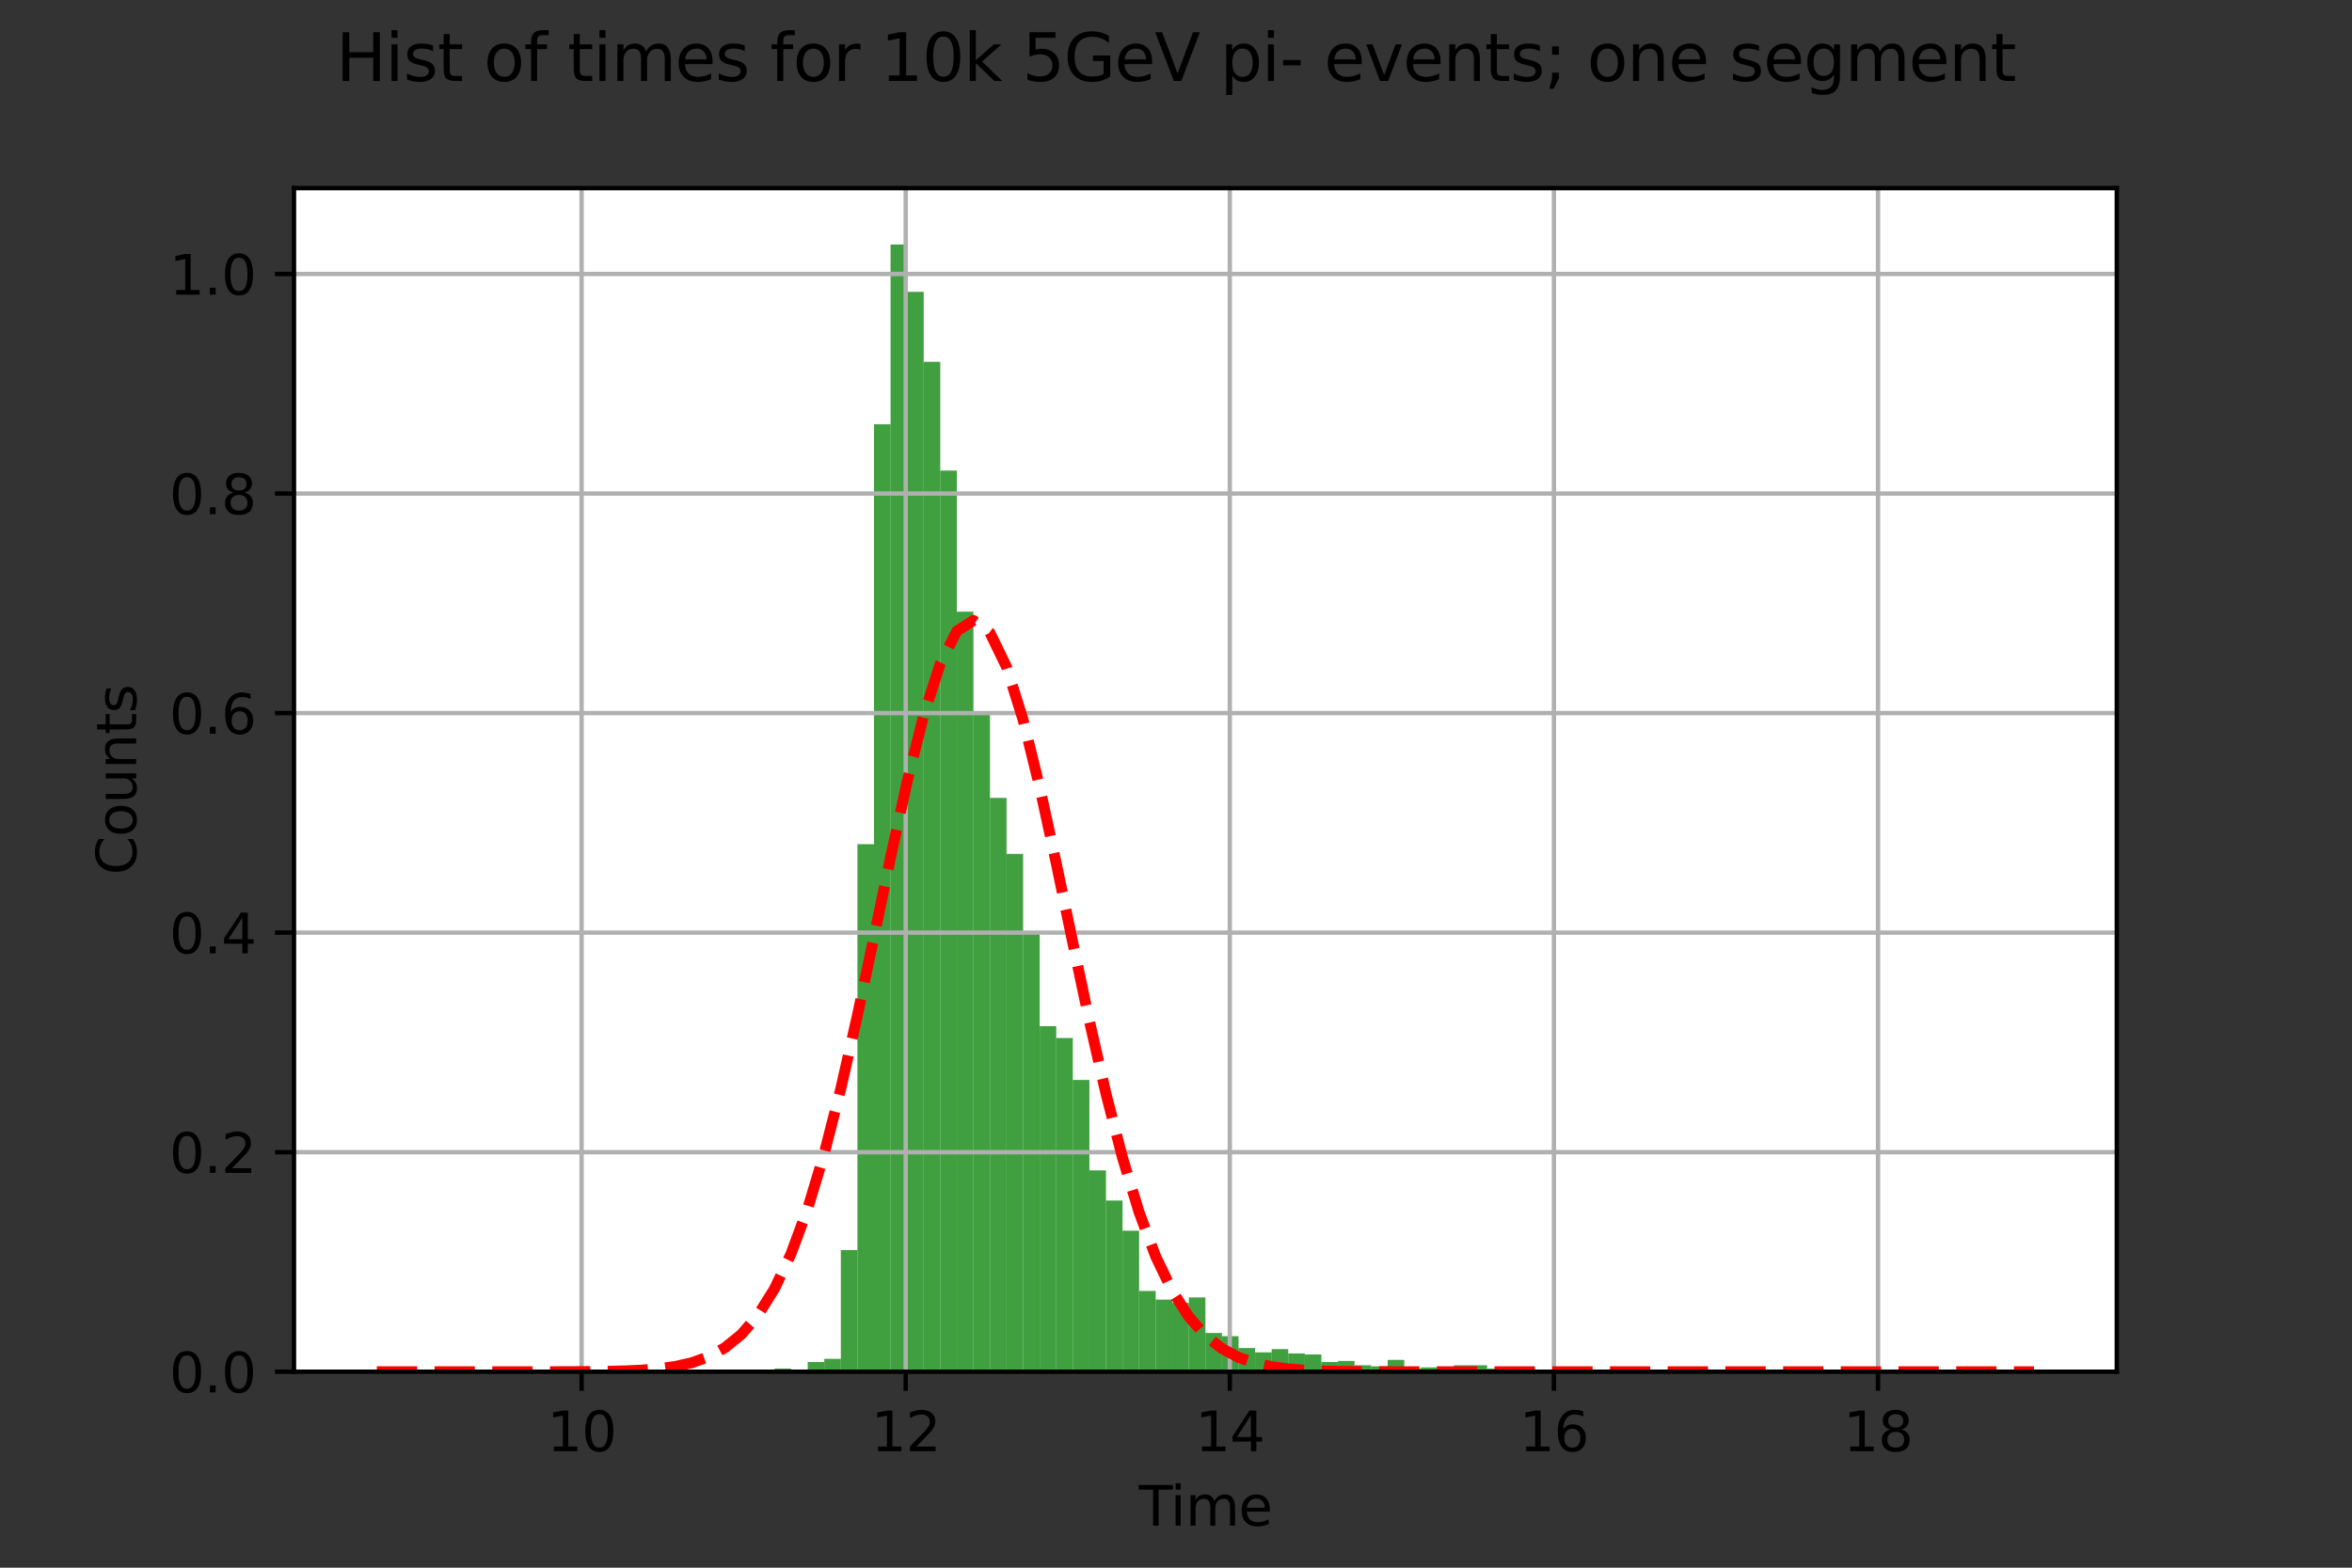 <?xml version="1.0" encoding="utf-8" standalone="no"?>
<!DOCTYPE svg PUBLIC "-//W3C//DTD SVG 1.1//EN"
  "http://www.w3.org/Graphics/SVG/1.1/DTD/svg11.dtd">
<svg xmlns:xlink="http://www.w3.org/1999/xlink" width="432pt" height="288pt" viewBox="0 0 432 288" xmlns="http://www.w3.org/2000/svg" version="1.1">
 <rect x="0" y="0" width="432" height="288" fill="#333333" stroke="none"/>
 <defs>
  <style type="text/css">*{stroke-linejoin: round; stroke-linecap: butt}</style>
 </defs>
 <g id="figure_1">
  <g id="patch_1">
   <path d="M 0 288 
L 432 288 
L 432 0 
L 0 0 
L 0 288 
z
" style="fill: none"/>
  </g>
  <g id="axes_1">
   <g id="patch_2">
    <path d="M 54 252 
L 388.8 252 
L 388.8 34.56 
L 54 34.56 
z
" style="fill: #ffffff"/>
   </g>
   <g id="patch_3">
    <path d="M 69.218 252 
L 72.262 252 
L 72.262 251.802 
L 69.218 251.802 
z
" clip-path="url(#p85b2a99a05)" style="fill: #008000; opacity: 0.75"/>
   </g>
   <g id="patch_4">
    <path d="M 72.262 252 
L 75.305 252 
L 75.305 252 
L 72.262 252 
z
" clip-path="url(#p85b2a99a05)" style="fill: #008000; opacity: 0.75"/>
   </g>
   <g id="patch_5">
    <path d="M 75.305 252 
L 78.349 252 
L 78.349 252 
L 75.305 252 
z
" clip-path="url(#p85b2a99a05)" style="fill: #008000; opacity: 0.75"/>
   </g>
   <g id="patch_6">
    <path d="M 78.349 252 
L 81.393 252 
L 81.393 252 
L 78.349 252 
z
" clip-path="url(#p85b2a99a05)" style="fill: #008000; opacity: 0.75"/>
   </g>
   <g id="patch_7">
    <path d="M 81.393 252 
L 84.436 252 
L 84.436 252 
L 81.393 252 
z
" clip-path="url(#p85b2a99a05)" style="fill: #008000; opacity: 0.75"/>
   </g>
   <g id="patch_8">
    <path d="M 84.436 252 
L 87.48 252 
L 87.48 252 
L 84.436 252 
z
" clip-path="url(#p85b2a99a05)" style="fill: #008000; opacity: 0.75"/>
   </g>
   <g id="patch_9">
    <path d="M 87.48 252 
L 90.524 252 
L 90.524 252 
L 87.48 252 
z
" clip-path="url(#p85b2a99a05)" style="fill: #008000; opacity: 0.75"/>
   </g>
   <g id="patch_10">
    <path d="M 90.524 252 
L 93.567 252 
L 93.567 252 
L 90.524 252 
z
" clip-path="url(#p85b2a99a05)" style="fill: #008000; opacity: 0.75"/>
   </g>
   <g id="patch_11">
    <path d="M 93.567 252 
L 96.611 252 
L 96.611 252 
L 93.567 252 
z
" clip-path="url(#p85b2a99a05)" style="fill: #008000; opacity: 0.75"/>
   </g>
   <g id="patch_12">
    <path d="M 96.611 252 
L 99.655 252 
L 99.655 252 
L 96.611 252 
z
" clip-path="url(#p85b2a99a05)" style="fill: #008000; opacity: 0.75"/>
   </g>
   <g id="patch_13">
    <path d="M 99.655 252 
L 102.698 252 
L 102.698 252 
L 99.655 252 
z
" clip-path="url(#p85b2a99a05)" style="fill: #008000; opacity: 0.75"/>
   </g>
   <g id="patch_14">
    <path d="M 102.698 252 
L 105.742 252 
L 105.742 252 
L 102.698 252 
z
" clip-path="url(#p85b2a99a05)" style="fill: #008000; opacity: 0.75"/>
   </g>
   <g id="patch_15">
    <path d="M 105.742 252 
L 108.785 252 
L 108.785 252 
L 105.742 252 
z
" clip-path="url(#p85b2a99a05)" style="fill: #008000; opacity: 0.75"/>
   </g>
   <g id="patch_16">
    <path d="M 108.785 252 
L 111.829 252 
L 111.829 252 
L 108.785 252 
z
" clip-path="url(#p85b2a99a05)" style="fill: #008000; opacity: 0.75"/>
   </g>
   <g id="patch_17">
    <path d="M 111.829 252 
L 114.873 252 
L 114.873 252 
L 111.829 252 
z
" clip-path="url(#p85b2a99a05)" style="fill: #008000; opacity: 0.75"/>
   </g>
   <g id="patch_18">
    <path d="M 114.873 252 
L 117.916 252 
L 117.916 252 
L 114.873 252 
z
" clip-path="url(#p85b2a99a05)" style="fill: #008000; opacity: 0.75"/>
   </g>
   <g id="patch_19">
    <path d="M 117.916 252 
L 120.96 252 
L 120.96 252 
L 117.916 252 
z
" clip-path="url(#p85b2a99a05)" style="fill: #008000; opacity: 0.75"/>
   </g>
   <g id="patch_20">
    <path d="M 120.96 252 
L 124.004 252 
L 124.004 252 
L 120.96 252 
z
" clip-path="url(#p85b2a99a05)" style="fill: #008000; opacity: 0.75"/>
   </g>
   <g id="patch_21">
    <path d="M 124.004 252 
L 127.047 252 
L 127.047 252 
L 124.004 252 
z
" clip-path="url(#p85b2a99a05)" style="fill: #008000; opacity: 0.75"/>
   </g>
   <g id="patch_22">
    <path d="M 127.047 252 
L 130.091 252 
L 130.091 251.802 
L 127.047 251.802 
z
" clip-path="url(#p85b2a99a05)" style="fill: #008000; opacity: 0.75"/>
   </g>
   <g id="patch_23">
    <path d="M 130.091 252 
L 133.135 252 
L 133.135 252 
L 130.091 252 
z
" clip-path="url(#p85b2a99a05)" style="fill: #008000; opacity: 0.75"/>
   </g>
   <g id="patch_24">
    <path d="M 133.135 252 
L 136.178 252 
L 136.178 252 
L 133.135 252 
z
" clip-path="url(#p85b2a99a05)" style="fill: #008000; opacity: 0.75"/>
   </g>
   <g id="patch_25">
    <path d="M 136.178 252 
L 139.222 252 
L 139.222 252 
L 136.178 252 
z
" clip-path="url(#p85b2a99a05)" style="fill: #008000; opacity: 0.75"/>
   </g>
   <g id="patch_26">
    <path d="M 139.222 252 
L 142.265 252 
L 142.265 252 
L 139.222 252 
z
" clip-path="url(#p85b2a99a05)" style="fill: #008000; opacity: 0.75"/>
   </g>
   <g id="patch_27">
    <path d="M 142.265 252 
L 145.309 252 
L 145.309 251.407 
L 142.265 251.407 
z
" clip-path="url(#p85b2a99a05)" style="fill: #008000; opacity: 0.75"/>
   </g>
   <g id="patch_28">
    <path d="M 145.309 252 
L 148.353 252 
L 148.353 251.802 
L 145.309 251.802 
z
" clip-path="url(#p85b2a99a05)" style="fill: #008000; opacity: 0.75"/>
   </g>
   <g id="patch_29">
    <path d="M 148.353 252 
L 151.396 252 
L 151.396 250.22 
L 148.353 250.22 
z
" clip-path="url(#p85b2a99a05)" style="fill: #008000; opacity: 0.75"/>
   </g>
   <g id="patch_30">
    <path d="M 151.396 252 
L 154.44 252 
L 154.44 249.627 
L 151.396 249.627 
z
" clip-path="url(#p85b2a99a05)" style="fill: #008000; opacity: 0.75"/>
   </g>
   <g id="patch_31">
    <path d="M 154.44 252 
L 157.484 252 
L 157.484 229.65 
L 154.44 229.65 
z
" clip-path="url(#p85b2a99a05)" style="fill: #008000; opacity: 0.75"/>
   </g>
   <g id="patch_32">
    <path d="M 157.484 252 
L 160.527 252 
L 160.527 155.082 
L 157.484 155.082 
z
" clip-path="url(#p85b2a99a05)" style="fill: #008000; opacity: 0.75"/>
   </g>
   <g id="patch_33">
    <path d="M 160.527 252 
L 163.571 252 
L 163.571 77.945 
L 160.527 77.945 
z
" clip-path="url(#p85b2a99a05)" style="fill: #008000; opacity: 0.75"/>
   </g>
   <g id="patch_34">
    <path d="M 163.571 252 
L 166.615 252 
L 166.615 44.914 
L 163.571 44.914 
z
" clip-path="url(#p85b2a99a05)" style="fill: #008000; opacity: 0.75"/>
   </g>
   <g id="patch_35">
    <path d="M 166.615 252 
L 169.658 252 
L 169.658 53.617 
L 166.615 53.617 
z
" clip-path="url(#p85b2a99a05)" style="fill: #008000; opacity: 0.75"/>
   </g>
   <g id="patch_36">
    <path d="M 169.658 252 
L 172.702 252 
L 172.702 66.473 
L 169.658 66.473 
z
" clip-path="url(#p85b2a99a05)" style="fill: #008000; opacity: 0.75"/>
   </g>
   <g id="patch_37">
    <path d="M 172.702 252 
L 175.745 252 
L 175.745 86.45 
L 172.702 86.45 
z
" clip-path="url(#p85b2a99a05)" style="fill: #008000; opacity: 0.75"/>
   </g>
   <g id="patch_38">
    <path d="M 175.745 252 
L 178.789 252 
L 178.789 112.361 
L 175.745 112.361 
z
" clip-path="url(#p85b2a99a05)" style="fill: #008000; opacity: 0.75"/>
   </g>
   <g id="patch_39">
    <path d="M 178.789 252 
L 181.833 252 
L 181.833 130.953 
L 178.789 130.953 
z
" clip-path="url(#p85b2a99a05)" style="fill: #008000; opacity: 0.75"/>
   </g>
   <g id="patch_40">
    <path d="M 181.833 252 
L 184.876 252 
L 184.876 146.577 
L 181.833 146.577 
z
" clip-path="url(#p85b2a99a05)" style="fill: #008000; opacity: 0.75"/>
   </g>
   <g id="patch_41">
    <path d="M 184.876 252 
L 187.92 252 
L 187.92 156.863 
L 184.876 156.863 
z
" clip-path="url(#p85b2a99a05)" style="fill: #008000; opacity: 0.75"/>
   </g>
   <g id="patch_42">
    <path d="M 187.92 252 
L 190.964 252 
L 190.964 171.5 
L 187.92 171.5 
z
" clip-path="url(#p85b2a99a05)" style="fill: #008000; opacity: 0.75"/>
   </g>
   <g id="patch_43">
    <path d="M 190.964 252 
L 194.007 252 
L 194.007 188.51 
L 190.964 188.51 
z
" clip-path="url(#p85b2a99a05)" style="fill: #008000; opacity: 0.75"/>
   </g>
   <g id="patch_44">
    <path d="M 194.007 252 
L 197.051 252 
L 197.051 190.685 
L 194.007 190.685 
z
" clip-path="url(#p85b2a99a05)" style="fill: #008000; opacity: 0.75"/>
   </g>
   <g id="patch_45">
    <path d="M 197.051 252 
L 200.095 252 
L 200.095 198.399 
L 197.051 198.399 
z
" clip-path="url(#p85b2a99a05)" style="fill: #008000; opacity: 0.75"/>
   </g>
   <g id="patch_46">
    <path d="M 200.095 252 
L 203.138 252 
L 203.138 215.013 
L 200.095 215.013 
z
" clip-path="url(#p85b2a99a05)" style="fill: #008000; opacity: 0.75"/>
   </g>
   <g id="patch_47">
    <path d="M 203.138 252 
L 206.182 252 
L 206.182 220.551 
L 203.138 220.551 
z
" clip-path="url(#p85b2a99a05)" style="fill: #008000; opacity: 0.75"/>
   </g>
   <g id="patch_48">
    <path d="M 206.182 252 
L 209.225 252 
L 209.225 226.089 
L 206.182 226.089 
z
" clip-path="url(#p85b2a99a05)" style="fill: #008000; opacity: 0.75"/>
   </g>
   <g id="patch_49">
    <path d="M 209.225 252 
L 212.269 252 
L 212.269 237.166 
L 209.225 237.166 
z
" clip-path="url(#p85b2a99a05)" style="fill: #008000; opacity: 0.75"/>
   </g>
   <g id="patch_50">
    <path d="M 212.269 252 
L 215.313 252 
L 215.313 238.748 
L 212.269 238.748 
z
" clip-path="url(#p85b2a99a05)" style="fill: #008000; opacity: 0.75"/>
   </g>
   <g id="patch_51">
    <path d="M 215.313 252 
L 218.356 252 
L 218.356 239.341 
L 215.313 239.341 
z
" clip-path="url(#p85b2a99a05)" style="fill: #008000; opacity: 0.75"/>
   </g>
   <g id="patch_52">
    <path d="M 218.356 252 
L 221.4 252 
L 221.4 238.353 
L 218.356 238.353 
z
" clip-path="url(#p85b2a99a05)" style="fill: #008000; opacity: 0.75"/>
   </g>
   <g id="patch_53">
    <path d="M 221.4 252 
L 224.444 252 
L 224.444 244.88 
L 221.4 244.88 
z
" clip-path="url(#p85b2a99a05)" style="fill: #008000; opacity: 0.75"/>
   </g>
   <g id="patch_54">
    <path d="M 224.444 252 
L 227.487 252 
L 227.487 245.473 
L 224.444 245.473 
z
" clip-path="url(#p85b2a99a05)" style="fill: #008000; opacity: 0.75"/>
   </g>
   <g id="patch_55">
    <path d="M 227.487 252 
L 230.531 252 
L 230.531 247.649 
L 227.487 247.649 
z
" clip-path="url(#p85b2a99a05)" style="fill: #008000; opacity: 0.75"/>
   </g>
   <g id="patch_56">
    <path d="M 230.531 252 
L 233.575 252 
L 233.575 248.44 
L 230.531 248.44 
z
" clip-path="url(#p85b2a99a05)" style="fill: #008000; opacity: 0.75"/>
   </g>
   <g id="patch_57">
    <path d="M 233.575 252 
L 236.618 252 
L 236.618 247.846 
L 233.575 247.846 
z
" clip-path="url(#p85b2a99a05)" style="fill: #008000; opacity: 0.75"/>
   </g>
   <g id="patch_58">
    <path d="M 236.618 252 
L 239.662 252 
L 239.662 248.638 
L 236.618 248.638 
z
" clip-path="url(#p85b2a99a05)" style="fill: #008000; opacity: 0.75"/>
   </g>
   <g id="patch_59">
    <path d="M 239.662 252 
L 242.705 252 
L 242.705 248.835 
L 239.662 248.835 
z
" clip-path="url(#p85b2a99a05)" style="fill: #008000; opacity: 0.75"/>
   </g>
   <g id="patch_60">
    <path d="M 242.705 252 
L 245.749 252 
L 245.749 250.22 
L 242.705 250.22 
z
" clip-path="url(#p85b2a99a05)" style="fill: #008000; opacity: 0.75"/>
   </g>
   <g id="patch_61">
    <path d="M 245.749 252 
L 248.793 252 
L 248.793 250.022 
L 245.749 250.022 
z
" clip-path="url(#p85b2a99a05)" style="fill: #008000; opacity: 0.75"/>
   </g>
   <g id="patch_62">
    <path d="M 248.793 252 
L 251.836 252 
L 251.836 250.813 
L 248.793 250.813 
z
" clip-path="url(#p85b2a99a05)" style="fill: #008000; opacity: 0.75"/>
   </g>
   <g id="patch_63">
    <path d="M 251.836 252 
L 254.88 252 
L 254.88 251.011 
L 251.836 251.011 
z
" clip-path="url(#p85b2a99a05)" style="fill: #008000; opacity: 0.75"/>
   </g>
   <g id="patch_64">
    <path d="M 254.88 252 
L 257.924 252 
L 257.924 249.824 
L 254.88 249.824 
z
" clip-path="url(#p85b2a99a05)" style="fill: #008000; opacity: 0.75"/>
   </g>
   <g id="patch_65">
    <path d="M 257.924 252 
L 260.967 252 
L 260.967 251.407 
L 257.924 251.407 
z
" clip-path="url(#p85b2a99a05)" style="fill: #008000; opacity: 0.75"/>
   </g>
   <g id="patch_66">
    <path d="M 260.967 252 
L 264.011 252 
L 264.011 251.209 
L 260.967 251.209 
z
" clip-path="url(#p85b2a99a05)" style="fill: #008000; opacity: 0.75"/>
   </g>
   <g id="patch_67">
    <path d="M 264.011 252 
L 267.055 252 
L 267.055 251.802 
L 264.011 251.802 
z
" clip-path="url(#p85b2a99a05)" style="fill: #008000; opacity: 0.75"/>
   </g>
   <g id="patch_68">
    <path d="M 267.055 252 
L 270.098 252 
L 270.098 250.813 
L 267.055 250.813 
z
" clip-path="url(#p85b2a99a05)" style="fill: #008000; opacity: 0.75"/>
   </g>
   <g id="patch_69">
    <path d="M 270.098 252 
L 273.142 252 
L 273.142 250.813 
L 270.098 250.813 
z
" clip-path="url(#p85b2a99a05)" style="fill: #008000; opacity: 0.75"/>
   </g>
   <g id="patch_70">
    <path d="M 273.142 252 
L 276.185 252 
L 276.185 251.407 
L 273.142 251.407 
z
" clip-path="url(#p85b2a99a05)" style="fill: #008000; opacity: 0.75"/>
   </g>
   <g id="patch_71">
    <path d="M 276.185 252 
L 279.229 252 
L 279.229 251.802 
L 276.185 251.802 
z
" clip-path="url(#p85b2a99a05)" style="fill: #008000; opacity: 0.75"/>
   </g>
   <g id="patch_72">
    <path d="M 279.229 252 
L 282.273 252 
L 282.273 252 
L 279.229 252 
z
" clip-path="url(#p85b2a99a05)" style="fill: #008000; opacity: 0.75"/>
   </g>
   <g id="patch_73">
    <path d="M 282.273 252 
L 285.316 252 
L 285.316 251.604 
L 282.273 251.604 
z
" clip-path="url(#p85b2a99a05)" style="fill: #008000; opacity: 0.75"/>
   </g>
   <g id="patch_74">
    <path d="M 285.316 252 
L 288.36 252 
L 288.36 251.802 
L 285.316 251.802 
z
" clip-path="url(#p85b2a99a05)" style="fill: #008000; opacity: 0.75"/>
   </g>
   <g id="patch_75">
    <path d="M 288.36 252 
L 291.404 252 
L 291.404 251.407 
L 288.36 251.407 
z
" clip-path="url(#p85b2a99a05)" style="fill: #008000; opacity: 0.75"/>
   </g>
   <g id="patch_76">
    <path d="M 291.404 252 
L 294.447 252 
L 294.447 251.604 
L 291.404 251.604 
z
" clip-path="url(#p85b2a99a05)" style="fill: #008000; opacity: 0.75"/>
   </g>
   <g id="patch_77">
    <path d="M 294.447 252 
L 297.491 252 
L 297.491 251.604 
L 294.447 251.604 
z
" clip-path="url(#p85b2a99a05)" style="fill: #008000; opacity: 0.75"/>
   </g>
   <g id="patch_78">
    <path d="M 297.491 252 
L 300.535 252 
L 300.535 251.802 
L 297.491 251.802 
z
" clip-path="url(#p85b2a99a05)" style="fill: #008000; opacity: 0.75"/>
   </g>
   <g id="patch_79">
    <path d="M 300.535 252 
L 303.578 252 
L 303.578 251.802 
L 300.535 251.802 
z
" clip-path="url(#p85b2a99a05)" style="fill: #008000; opacity: 0.75"/>
   </g>
   <g id="patch_80">
    <path d="M 303.578 252 
L 306.622 252 
L 306.622 252 
L 303.578 252 
z
" clip-path="url(#p85b2a99a05)" style="fill: #008000; opacity: 0.75"/>
   </g>
   <g id="patch_81">
    <path d="M 306.622 252 
L 309.665 252 
L 309.665 252 
L 306.622 252 
z
" clip-path="url(#p85b2a99a05)" style="fill: #008000; opacity: 0.75"/>
   </g>
   <g id="patch_82">
    <path d="M 309.665 252 
L 312.709 252 
L 312.709 252 
L 309.665 252 
z
" clip-path="url(#p85b2a99a05)" style="fill: #008000; opacity: 0.75"/>
   </g>
   <g id="patch_83">
    <path d="M 312.709 252 
L 315.753 252 
L 315.753 252 
L 312.709 252 
z
" clip-path="url(#p85b2a99a05)" style="fill: #008000; opacity: 0.75"/>
   </g>
   <g id="patch_84">
    <path d="M 315.753 252 
L 318.796 252 
L 318.796 251.802 
L 315.753 251.802 
z
" clip-path="url(#p85b2a99a05)" style="fill: #008000; opacity: 0.75"/>
   </g>
   <g id="patch_85">
    <path d="M 318.796 252 
L 321.84 252 
L 321.84 252 
L 318.796 252 
z
" clip-path="url(#p85b2a99a05)" style="fill: #008000; opacity: 0.75"/>
   </g>
   <g id="patch_86">
    <path d="M 321.84 252 
L 324.884 252 
L 324.884 252 
L 321.84 252 
z
" clip-path="url(#p85b2a99a05)" style="fill: #008000; opacity: 0.75"/>
   </g>
   <g id="patch_87">
    <path d="M 324.884 252 
L 327.927 252 
L 327.927 252 
L 324.884 252 
z
" clip-path="url(#p85b2a99a05)" style="fill: #008000; opacity: 0.75"/>
   </g>
   <g id="patch_88">
    <path d="M 327.927 252 
L 330.971 252 
L 330.971 251.802 
L 327.927 251.802 
z
" clip-path="url(#p85b2a99a05)" style="fill: #008000; opacity: 0.75"/>
   </g>
   <g id="patch_89">
    <path d="M 330.971 252 
L 334.015 252 
L 334.015 252 
L 330.971 252 
z
" clip-path="url(#p85b2a99a05)" style="fill: #008000; opacity: 0.75"/>
   </g>
   <g id="patch_90">
    <path d="M 334.015 252 
L 337.058 252 
L 337.058 252 
L 334.015 252 
z
" clip-path="url(#p85b2a99a05)" style="fill: #008000; opacity: 0.75"/>
   </g>
   <g id="patch_91">
    <path d="M 337.058 252 
L 340.102 252 
L 340.102 252 
L 337.058 252 
z
" clip-path="url(#p85b2a99a05)" style="fill: #008000; opacity: 0.75"/>
   </g>
   <g id="patch_92">
    <path d="M 340.102 252 
L 343.145 252 
L 343.145 252 
L 340.102 252 
z
" clip-path="url(#p85b2a99a05)" style="fill: #008000; opacity: 0.75"/>
   </g>
   <g id="patch_93">
    <path d="M 343.145 252 
L 346.189 252 
L 346.189 252 
L 343.145 252 
z
" clip-path="url(#p85b2a99a05)" style="fill: #008000; opacity: 0.75"/>
   </g>
   <g id="patch_94">
    <path d="M 346.189 252 
L 349.233 252 
L 349.233 252 
L 346.189 252 
z
" clip-path="url(#p85b2a99a05)" style="fill: #008000; opacity: 0.75"/>
   </g>
   <g id="patch_95">
    <path d="M 349.233 252 
L 352.276 252 
L 352.276 252 
L 349.233 252 
z
" clip-path="url(#p85b2a99a05)" style="fill: #008000; opacity: 0.75"/>
   </g>
   <g id="patch_96">
    <path d="M 352.276 252 
L 355.32 252 
L 355.32 252 
L 352.276 252 
z
" clip-path="url(#p85b2a99a05)" style="fill: #008000; opacity: 0.75"/>
   </g>
   <g id="patch_97">
    <path d="M 355.32 252 
L 358.364 252 
L 358.364 252 
L 355.32 252 
z
" clip-path="url(#p85b2a99a05)" style="fill: #008000; opacity: 0.75"/>
   </g>
   <g id="patch_98">
    <path d="M 358.364 252 
L 361.407 252 
L 361.407 252 
L 358.364 252 
z
" clip-path="url(#p85b2a99a05)" style="fill: #008000; opacity: 0.75"/>
   </g>
   <g id="patch_99">
    <path d="M 361.407 252 
L 364.451 252 
L 364.451 252 
L 361.407 252 
z
" clip-path="url(#p85b2a99a05)" style="fill: #008000; opacity: 0.75"/>
   </g>
   <g id="patch_100">
    <path d="M 364.451 252 
L 367.495 252 
L 367.495 252 
L 364.451 252 
z
" clip-path="url(#p85b2a99a05)" style="fill: #008000; opacity: 0.75"/>
   </g>
   <g id="patch_101">
    <path d="M 367.495 252 
L 370.538 252 
L 370.538 252 
L 367.495 252 
z
" clip-path="url(#p85b2a99a05)" style="fill: #008000; opacity: 0.75"/>
   </g>
   <g id="patch_102">
    <path d="M 370.538 252 
L 373.582 252 
L 373.582 251.802 
L 370.538 251.802 
z
" clip-path="url(#p85b2a99a05)" style="fill: #008000; opacity: 0.75"/>
   </g>
   <g id="matplotlib.axis_1">
    <g id="xtick_1">
     <g id="line2d_1">
      <path d="M 106.824 252 
L 106.824 34.56 
" clip-path="url(#p85b2a99a05)" style="fill: none; stroke: #b0b0b0; stroke-width: 0.8; stroke-linecap: square"/>
     </g>
     <g id="line2d_2">
      <defs>
       <path id="mf5104e2e87" d="M 0 0 
L 0 3.5 
" style="stroke: #000000; stroke-width: 0.8"/>
      </defs>
      <g>
       <use xlink:href="#mf5104e2e87" x="106.824" y="252" style="stroke: #000000; stroke-width: 0.8"/>
      </g>
     </g>
     <g id="text_1">
      <!-- 10 -->
      <g transform="translate(100.461 266.598) scale(0.1 -0.1)">
       <defs>
        <path id="DejaVuSans-31" d="M 794 531 
L 1825 531 
L 1825 4091 
L 703 3866 
L 703 4441 
L 1819 4666 
L 2450 4666 
L 2450 531 
L 3481 531 
L 3481 0 
L 794 0 
L 794 531 
z
" transform="scale(0.016)"/>
        <path id="DejaVuSans-30" d="M 2034 4250 
Q 1547 4250 1301 3770 
Q 1056 3291 1056 2328 
Q 1056 1369 1301 889 
Q 1547 409 2034 409 
Q 2525 409 2770 889 
Q 3016 1369 3016 2328 
Q 3016 3291 2770 3770 
Q 2525 4250 2034 4250 
z
M 2034 4750 
Q 2819 4750 3233 4129 
Q 3647 3509 3647 2328 
Q 3647 1150 3233 529 
Q 2819 -91 2034 -91 
Q 1250 -91 836 529 
Q 422 1150 422 2328 
Q 422 3509 836 4129 
Q 1250 4750 2034 4750 
z
" transform="scale(0.016)"/>
       </defs>
       <use xlink:href="#DejaVuSans-31"/>
       <use xlink:href="#DejaVuSans-30" x="63.623"/>
      </g>
     </g>
    </g>
    <g id="xtick_2">
     <g id="line2d_3">
      <path d="M 166.353 252 
L 166.353 34.56 
" clip-path="url(#p85b2a99a05)" style="fill: none; stroke: #b0b0b0; stroke-width: 0.8; stroke-linecap: square"/>
     </g>
     <g id="line2d_4">
      <g>
       <use xlink:href="#mf5104e2e87" x="166.353" y="252" style="stroke: #000000; stroke-width: 0.8"/>
      </g>
     </g>
     <g id="text_2">
      <!-- 12 -->
      <g transform="translate(159.991 266.598) scale(0.1 -0.1)">
       <defs>
        <path id="DejaVuSans-32" d="M 1228 531 
L 3431 531 
L 3431 0 
L 469 0 
L 469 531 
Q 828 903 1448 1529 
Q 2069 2156 2228 2338 
Q 2531 2678 2651 2914 
Q 2772 3150 2772 3378 
Q 2772 3750 2511 3984 
Q 2250 4219 1831 4219 
Q 1534 4219 1204 4116 
Q 875 4013 500 3803 
L 500 4441 
Q 881 4594 1212 4672 
Q 1544 4750 1819 4750 
Q 2544 4750 2975 4387 
Q 3406 4025 3406 3419 
Q 3406 3131 3298 2873 
Q 3191 2616 2906 2266 
Q 2828 2175 2409 1742 
Q 1991 1309 1228 531 
z
" transform="scale(0.016)"/>
       </defs>
       <use xlink:href="#DejaVuSans-31"/>
       <use xlink:href="#DejaVuSans-32" x="63.623"/>
      </g>
     </g>
    </g>
    <g id="xtick_3">
     <g id="line2d_5">
      <path d="M 225.883 252 
L 225.883 34.56 
" clip-path="url(#p85b2a99a05)" style="fill: none; stroke: #b0b0b0; stroke-width: 0.8; stroke-linecap: square"/>
     </g>
     <g id="line2d_6">
      <g>
       <use xlink:href="#mf5104e2e87" x="225.883" y="252" style="stroke: #000000; stroke-width: 0.8"/>
      </g>
     </g>
     <g id="text_3">
      <!-- 14 -->
      <g transform="translate(219.52 266.598) scale(0.1 -0.1)">
       <defs>
        <path id="DejaVuSans-34" d="M 2419 4116 
L 825 1625 
L 2419 1625 
L 2419 4116 
z
M 2253 4666 
L 3047 4666 
L 3047 1625 
L 3713 1625 
L 3713 1100 
L 3047 1100 
L 3047 0 
L 2419 0 
L 2419 1100 
L 313 1100 
L 313 1709 
L 2253 4666 
z
" transform="scale(0.016)"/>
       </defs>
       <use xlink:href="#DejaVuSans-31"/>
       <use xlink:href="#DejaVuSans-34" x="63.623"/>
      </g>
     </g>
    </g>
    <g id="xtick_4">
     <g id="line2d_7">
      <path d="M 285.412 252 
L 285.412 34.56 
" clip-path="url(#p85b2a99a05)" style="fill: none; stroke: #b0b0b0; stroke-width: 0.8; stroke-linecap: square"/>
     </g>
     <g id="line2d_8">
      <g>
       <use xlink:href="#mf5104e2e87" x="285.412" y="252" style="stroke: #000000; stroke-width: 0.8"/>
      </g>
     </g>
     <g id="text_4">
      <!-- 16 -->
      <g transform="translate(279.05 266.598) scale(0.1 -0.1)">
       <defs>
        <path id="DejaVuSans-36" d="M 2113 2584 
Q 1688 2584 1439 2293 
Q 1191 2003 1191 1497 
Q 1191 994 1439 701 
Q 1688 409 2113 409 
Q 2538 409 2786 701 
Q 3034 994 3034 1497 
Q 3034 2003 2786 2293 
Q 2538 2584 2113 2584 
z
M 3366 4563 
L 3366 3988 
Q 3128 4100 2886 4159 
Q 2644 4219 2406 4219 
Q 1781 4219 1451 3797 
Q 1122 3375 1075 2522 
Q 1259 2794 1537 2939 
Q 1816 3084 2150 3084 
Q 2853 3084 3261 2657 
Q 3669 2231 3669 1497 
Q 3669 778 3244 343 
Q 2819 -91 2113 -91 
Q 1303 -91 875 529 
Q 447 1150 447 2328 
Q 447 3434 972 4092 
Q 1497 4750 2381 4750 
Q 2619 4750 2861 4703 
Q 3103 4656 3366 4563 
z
" transform="scale(0.016)"/>
       </defs>
       <use xlink:href="#DejaVuSans-31"/>
       <use xlink:href="#DejaVuSans-36" x="63.623"/>
      </g>
     </g>
    </g>
    <g id="xtick_5">
     <g id="line2d_9">
      <path d="M 344.941 252 
L 344.941 34.56 
" clip-path="url(#p85b2a99a05)" style="fill: none; stroke: #b0b0b0; stroke-width: 0.8; stroke-linecap: square"/>
     </g>
     <g id="line2d_10">
      <g>
       <use xlink:href="#mf5104e2e87" x="344.941" y="252" style="stroke: #000000; stroke-width: 0.8"/>
      </g>
     </g>
     <g id="text_5">
      <!-- 18 -->
      <g transform="translate(338.579 266.598) scale(0.1 -0.1)">
       <defs>
        <path id="DejaVuSans-38" d="M 2034 2216 
Q 1584 2216 1326 1975 
Q 1069 1734 1069 1313 
Q 1069 891 1326 650 
Q 1584 409 2034 409 
Q 2484 409 2743 651 
Q 3003 894 3003 1313 
Q 3003 1734 2745 1975 
Q 2488 2216 2034 2216 
z
M 1403 2484 
Q 997 2584 770 2862 
Q 544 3141 544 3541 
Q 544 4100 942 4425 
Q 1341 4750 2034 4750 
Q 2731 4750 3128 4425 
Q 3525 4100 3525 3541 
Q 3525 3141 3298 2862 
Q 3072 2584 2669 2484 
Q 3125 2378 3379 2068 
Q 3634 1759 3634 1313 
Q 3634 634 3220 271 
Q 2806 -91 2034 -91 
Q 1263 -91 848 271 
Q 434 634 434 1313 
Q 434 1759 690 2068 
Q 947 2378 1403 2484 
z
M 1172 3481 
Q 1172 3119 1398 2916 
Q 1625 2713 2034 2713 
Q 2441 2713 2670 2916 
Q 2900 3119 2900 3481 
Q 2900 3844 2670 4047 
Q 2441 4250 2034 4250 
Q 1625 4250 1398 4047 
Q 1172 3844 1172 3481 
z
" transform="scale(0.016)"/>
       </defs>
       <use xlink:href="#DejaVuSans-31"/>
       <use xlink:href="#DejaVuSans-38" x="63.623"/>
      </g>
     </g>
    </g>
    <g id="text_6">
     <!-- Time -->
     <g transform="translate(209.166 280.277) scale(0.1 -0.1)">
      <defs>
       <path id="DejaVuSans-54" d="M -19 4666 
L 3928 4666 
L 3928 4134 
L 2272 4134 
L 2272 0 
L 1638 0 
L 1638 4134 
L -19 4134 
L -19 4666 
z
" transform="scale(0.016)"/>
       <path id="DejaVuSans-69" d="M 603 3500 
L 1178 3500 
L 1178 0 
L 603 0 
L 603 3500 
z
M 603 4863 
L 1178 4863 
L 1178 4134 
L 603 4134 
L 603 4863 
z
" transform="scale(0.016)"/>
       <path id="DejaVuSans-6d" d="M 3328 2828 
Q 3544 3216 3844 3400 
Q 4144 3584 4550 3584 
Q 5097 3584 5394 3201 
Q 5691 2819 5691 2113 
L 5691 0 
L 5113 0 
L 5113 2094 
Q 5113 2597 4934 2840 
Q 4756 3084 4391 3084 
Q 3944 3084 3684 2787 
Q 3425 2491 3425 1978 
L 3425 0 
L 2847 0 
L 2847 2094 
Q 2847 2600 2669 2842 
Q 2491 3084 2119 3084 
Q 1678 3084 1418 2786 
Q 1159 2488 1159 1978 
L 1159 0 
L 581 0 
L 581 3500 
L 1159 3500 
L 1159 2956 
Q 1356 3278 1631 3431 
Q 1906 3584 2284 3584 
Q 2666 3584 2933 3390 
Q 3200 3197 3328 2828 
z
" transform="scale(0.016)"/>
       <path id="DejaVuSans-65" d="M 3597 1894 
L 3597 1613 
L 953 1613 
Q 991 1019 1311 708 
Q 1631 397 2203 397 
Q 2534 397 2845 478 
Q 3156 559 3463 722 
L 3463 178 
Q 3153 47 2828 -22 
Q 2503 -91 2169 -91 
Q 1331 -91 842 396 
Q 353 884 353 1716 
Q 353 2575 817 3079 
Q 1281 3584 2069 3584 
Q 2775 3584 3186 3129 
Q 3597 2675 3597 1894 
z
M 3022 2063 
Q 3016 2534 2758 2815 
Q 2500 3097 2075 3097 
Q 1594 3097 1305 2825 
Q 1016 2553 972 2059 
L 3022 2063 
z
" transform="scale(0.016)"/>
      </defs>
      <use xlink:href="#DejaVuSans-54"/>
      <use xlink:href="#DejaVuSans-69" x="57.959"/>
      <use xlink:href="#DejaVuSans-6d" x="85.742"/>
      <use xlink:href="#DejaVuSans-65" x="183.154"/>
     </g>
    </g>
   </g>
   <g id="matplotlib.axis_2">
    <g id="ytick_1">
     <g id="line2d_11">
      <path d="M 54 252 
L 388.8 252 
" clip-path="url(#p85b2a99a05)" style="fill: none; stroke: #b0b0b0; stroke-width: 0.8; stroke-linecap: square"/>
     </g>
     <g id="line2d_12">
      <defs>
       <path id="md29ca3841a" d="M 0 0 
L -3.5 0 
" style="stroke: #000000; stroke-width: 0.8"/>
      </defs>
      <g>
       <use xlink:href="#md29ca3841a" x="54" y="252" style="stroke: #000000; stroke-width: 0.8"/>
      </g>
     </g>
     <g id="text_7">
      <!-- 0.0 -->
      <g transform="translate(31.097 255.799) scale(0.1 -0.1)">
       <defs>
        <path id="DejaVuSans-2e" d="M 684 794 
L 1344 794 
L 1344 0 
L 684 0 
L 684 794 
z
" transform="scale(0.016)"/>
       </defs>
       <use xlink:href="#DejaVuSans-30"/>
       <use xlink:href="#DejaVuSans-2e" x="63.623"/>
       <use xlink:href="#DejaVuSans-30" x="95.41"/>
      </g>
     </g>
    </g>
    <g id="ytick_2">
     <g id="line2d_13">
      <path d="M 54 211.667 
L 388.8 211.667 
" clip-path="url(#p85b2a99a05)" style="fill: none; stroke: #b0b0b0; stroke-width: 0.8; stroke-linecap: square"/>
     </g>
     <g id="line2d_14">
      <g>
       <use xlink:href="#md29ca3841a" x="54" y="211.667" style="stroke: #000000; stroke-width: 0.8"/>
      </g>
     </g>
     <g id="text_8">
      <!-- 0.2 -->
      <g transform="translate(31.097 215.466) scale(0.1 -0.1)">
       <use xlink:href="#DejaVuSans-30"/>
       <use xlink:href="#DejaVuSans-2e" x="63.623"/>
       <use xlink:href="#DejaVuSans-32" x="95.41"/>
      </g>
     </g>
    </g>
    <g id="ytick_3">
     <g id="line2d_15">
      <path d="M 54 171.333 
L 388.8 171.333 
" clip-path="url(#p85b2a99a05)" style="fill: none; stroke: #b0b0b0; stroke-width: 0.8; stroke-linecap: square"/>
     </g>
     <g id="line2d_16">
      <g>
       <use xlink:href="#md29ca3841a" x="54" y="171.333" style="stroke: #000000; stroke-width: 0.8"/>
      </g>
     </g>
     <g id="text_9">
      <!-- 0.4 -->
      <g transform="translate(31.097 175.133) scale(0.1 -0.1)">
       <use xlink:href="#DejaVuSans-30"/>
       <use xlink:href="#DejaVuSans-2e" x="63.623"/>
       <use xlink:href="#DejaVuSans-34" x="95.41"/>
      </g>
     </g>
    </g>
    <g id="ytick_4">
     <g id="line2d_17">
      <path d="M 54 131 
L 388.8 131 
" clip-path="url(#p85b2a99a05)" style="fill: none; stroke: #b0b0b0; stroke-width: 0.8; stroke-linecap: square"/>
     </g>
     <g id="line2d_18">
      <g>
       <use xlink:href="#md29ca3841a" x="54" y="131" style="stroke: #000000; stroke-width: 0.8"/>
      </g>
     </g>
     <g id="text_10">
      <!-- 0.6 -->
      <g transform="translate(31.097 134.799) scale(0.1 -0.1)">
       <use xlink:href="#DejaVuSans-30"/>
       <use xlink:href="#DejaVuSans-2e" x="63.623"/>
       <use xlink:href="#DejaVuSans-36" x="95.41"/>
      </g>
     </g>
    </g>
    <g id="ytick_5">
     <g id="line2d_19">
      <path d="M 54 90.667 
L 388.8 90.667 
" clip-path="url(#p85b2a99a05)" style="fill: none; stroke: #b0b0b0; stroke-width: 0.8; stroke-linecap: square"/>
     </g>
     <g id="line2d_20">
      <g>
       <use xlink:href="#md29ca3841a" x="54" y="90.667" style="stroke: #000000; stroke-width: 0.8"/>
      </g>
     </g>
     <g id="text_11">
      <!-- 0.8 -->
      <g transform="translate(31.097 94.466) scale(0.1 -0.1)">
       <use xlink:href="#DejaVuSans-30"/>
       <use xlink:href="#DejaVuSans-2e" x="63.623"/>
       <use xlink:href="#DejaVuSans-38" x="95.41"/>
      </g>
     </g>
    </g>
    <g id="ytick_6">
     <g id="line2d_21">
      <path d="M 54 50.333 
L 388.8 50.333 
" clip-path="url(#p85b2a99a05)" style="fill: none; stroke: #b0b0b0; stroke-width: 0.8; stroke-linecap: square"/>
     </g>
     <g id="line2d_22">
      <g>
       <use xlink:href="#md29ca3841a" x="54" y="50.333" style="stroke: #000000; stroke-width: 0.8"/>
      </g>
     </g>
     <g id="text_12">
      <!-- 1.0 -->
      <g transform="translate(31.097 54.132) scale(0.1 -0.1)">
       <use xlink:href="#DejaVuSans-31"/>
       <use xlink:href="#DejaVuSans-2e" x="63.623"/>
       <use xlink:href="#DejaVuSans-30" x="95.41"/>
      </g>
     </g>
    </g>
    <g id="text_13">
     <!-- Counts -->
     <g transform="translate(25.017 160.733) rotate(-90) scale(0.1 -0.1)">
      <defs>
       <path id="DejaVuSans-43" d="M 4122 4306 
L 4122 3641 
Q 3803 3938 3442 4084 
Q 3081 4231 2675 4231 
Q 1875 4231 1450 3742 
Q 1025 3253 1025 2328 
Q 1025 1406 1450 917 
Q 1875 428 2675 428 
Q 3081 428 3442 575 
Q 3803 722 4122 1019 
L 4122 359 
Q 3791 134 3420 21 
Q 3050 -91 2638 -91 
Q 1578 -91 968 557 
Q 359 1206 359 2328 
Q 359 3453 968 4101 
Q 1578 4750 2638 4750 
Q 3056 4750 3426 4639 
Q 3797 4528 4122 4306 
z
" transform="scale(0.016)"/>
       <path id="DejaVuSans-6f" d="M 1959 3097 
Q 1497 3097 1228 2736 
Q 959 2375 959 1747 
Q 959 1119 1226 758 
Q 1494 397 1959 397 
Q 2419 397 2687 759 
Q 2956 1122 2956 1747 
Q 2956 2369 2687 2733 
Q 2419 3097 1959 3097 
z
M 1959 3584 
Q 2709 3584 3137 3096 
Q 3566 2609 3566 1747 
Q 3566 888 3137 398 
Q 2709 -91 1959 -91 
Q 1206 -91 779 398 
Q 353 888 353 1747 
Q 353 2609 779 3096 
Q 1206 3584 1959 3584 
z
" transform="scale(0.016)"/>
       <path id="DejaVuSans-75" d="M 544 1381 
L 544 3500 
L 1119 3500 
L 1119 1403 
Q 1119 906 1312 657 
Q 1506 409 1894 409 
Q 2359 409 2629 706 
Q 2900 1003 2900 1516 
L 2900 3500 
L 3475 3500 
L 3475 0 
L 2900 0 
L 2900 538 
Q 2691 219 2414 64 
Q 2138 -91 1772 -91 
Q 1169 -91 856 284 
Q 544 659 544 1381 
z
M 1991 3584 
L 1991 3584 
z
" transform="scale(0.016)"/>
       <path id="DejaVuSans-6e" d="M 3513 2113 
L 3513 0 
L 2938 0 
L 2938 2094 
Q 2938 2591 2744 2837 
Q 2550 3084 2163 3084 
Q 1697 3084 1428 2787 
Q 1159 2491 1159 1978 
L 1159 0 
L 581 0 
L 581 3500 
L 1159 3500 
L 1159 2956 
Q 1366 3272 1645 3428 
Q 1925 3584 2291 3584 
Q 2894 3584 3203 3211 
Q 3513 2838 3513 2113 
z
" transform="scale(0.016)"/>
       <path id="DejaVuSans-74" d="M 1172 4494 
L 1172 3500 
L 2356 3500 
L 2356 3053 
L 1172 3053 
L 1172 1153 
Q 1172 725 1289 603 
Q 1406 481 1766 481 
L 2356 481 
L 2356 0 
L 1766 0 
Q 1100 0 847 248 
Q 594 497 594 1153 
L 594 3053 
L 172 3053 
L 172 3500 
L 594 3500 
L 594 4494 
L 1172 4494 
z
" transform="scale(0.016)"/>
       <path id="DejaVuSans-73" d="M 2834 3397 
L 2834 2853 
Q 2591 2978 2328 3040 
Q 2066 3103 1784 3103 
Q 1356 3103 1142 2972 
Q 928 2841 928 2578 
Q 928 2378 1081 2264 
Q 1234 2150 1697 2047 
L 1894 2003 
Q 2506 1872 2764 1633 
Q 3022 1394 3022 966 
Q 3022 478 2636 193 
Q 2250 -91 1575 -91 
Q 1294 -91 989 -36 
Q 684 19 347 128 
L 347 722 
Q 666 556 975 473 
Q 1284 391 1588 391 
Q 1994 391 2212 530 
Q 2431 669 2431 922 
Q 2431 1156 2273 1281 
Q 2116 1406 1581 1522 
L 1381 1569 
Q 847 1681 609 1914 
Q 372 2147 372 2553 
Q 372 3047 722 3315 
Q 1072 3584 1716 3584 
Q 2034 3584 2315 3537 
Q 2597 3491 2834 3397 
z
" transform="scale(0.016)"/>
      </defs>
      <use xlink:href="#DejaVuSans-43"/>
      <use xlink:href="#DejaVuSans-6f" x="69.824"/>
      <use xlink:href="#DejaVuSans-75" x="131.006"/>
      <use xlink:href="#DejaVuSans-6e" x="194.385"/>
      <use xlink:href="#DejaVuSans-74" x="257.764"/>
      <use xlink:href="#DejaVuSans-73" x="296.973"/>
     </g>
    </g>
   </g>
   <g id="line2d_23">
    <path d="M 69.218 252 
L 72.262 252 
L 75.305 252 
L 78.349 252 
L 81.393 252 
L 84.436 252 
L 87.48 252 
L 90.524 252 
L 93.567 251.999 
L 96.611 251.998 
L 99.655 251.996 
L 102.698 251.991 
L 105.742 251.98 
L 108.785 251.959 
L 111.829 251.917 
L 114.873 251.84 
L 117.916 251.7 
L 120.96 251.454 
L 124.004 251.037 
L 127.047 250.351 
L 130.091 249.263 
L 133.135 247.596 
L 136.178 245.127 
L 139.222 241.599 
L 142.265 236.738 
L 145.309 230.282 
L 148.353 222.032 
L 151.396 211.902 
L 154.44 199.974 
L 157.484 186.542 
L 160.527 172.139 
L 163.571 157.519 
L 166.615 143.61 
L 169.658 131.421 
L 172.702 121.927 
L 175.745 115.937 
L 178.789 113.985 
L 181.833 116.247 
L 184.876 122.518 
L 187.92 132.243 
L 190.964 144.593 
L 194.007 158.589 
L 197.051 173.223 
L 200.095 187.578 
L 203.138 200.913 
L 206.182 212.716 
L 209.225 222.707 
L 212.269 230.819 
L 215.313 237.149 
L 218.356 241.903 
L 221.4 245.343 
L 224.444 247.744 
L 227.487 249.361 
L 230.531 250.414 
L 233.575 251.075 
L 236.618 251.477 
L 239.662 251.713 
L 242.705 251.848 
L 245.749 251.922 
L 248.793 251.961 
L 251.836 251.981 
L 254.88 251.991 
L 257.924 251.996 
L 260.967 251.998 
L 264.011 251.999 
L 267.055 252 
L 270.098 252 
L 273.142 252 
L 276.185 252 
L 279.229 252 
L 282.273 252 
L 285.316 252 
L 288.36 252 
L 291.404 252 
L 294.447 252 
L 297.491 252 
L 300.535 252 
L 303.578 252 
L 306.622 252 
L 309.665 252 
L 312.709 252 
L 315.753 252 
L 318.796 252 
L 321.84 252 
L 324.884 252 
L 327.927 252 
L 330.971 252 
L 334.015 252 
L 337.058 252 
L 340.102 252 
L 343.145 252 
L 346.189 252 
L 349.233 252 
L 352.276 252 
L 355.32 252 
L 358.364 252 
L 361.407 252 
L 364.451 252 
L 367.495 252 
L 370.538 252 
L 373.582 252 
" clip-path="url(#p85b2a99a05)" style="fill: none; stroke-dasharray: 7.4,3.2; stroke-dashoffset: 0; stroke: #ff0000; stroke-width: 2"/>
   </g>
   <g id="patch_103">
    <path d="M 54 252 
L 54 34.56 
" style="fill: none; stroke: #000000; stroke-width: 0.8; stroke-linejoin: miter; stroke-linecap: square"/>
   </g>
   <g id="patch_104">
    <path d="M 388.8 252 
L 388.8 34.56 
" style="fill: none; stroke: #000000; stroke-width: 0.8; stroke-linejoin: miter; stroke-linecap: square"/>
   </g>
   <g id="patch_105">
    <path d="M 54 252 
L 388.8 252 
" style="fill: none; stroke: #000000; stroke-width: 0.8; stroke-linejoin: miter; stroke-linecap: square"/>
   </g>
   <g id="patch_106">
    <path d="M 54 34.56 
L 388.8 34.56 
" style="fill: none; stroke: #000000; stroke-width: 0.8; stroke-linejoin: miter; stroke-linecap: square"/>
   </g>
  </g>
  <g id="text_14">
   <!-- Hist of times for 10k 5GeV pi- events; one segment -->
   <g transform="translate(61.734 14.878) scale(0.12 -0.12)">
    <defs>
     <path id="DejaVuSans-48" d="M 628 4666 
L 1259 4666 
L 1259 2753 
L 3553 2753 
L 3553 4666 
L 4184 4666 
L 4184 0 
L 3553 0 
L 3553 2222 
L 1259 2222 
L 1259 0 
L 628 0 
L 628 4666 
z
" transform="scale(0.016)"/>
     <path id="DejaVuSans-20" transform="scale(0.016)"/>
     <path id="DejaVuSans-66" d="M 2375 4863 
L 2375 4384 
L 1825 4384 
Q 1516 4384 1395 4259 
Q 1275 4134 1275 3809 
L 1275 3500 
L 2222 3500 
L 2222 3053 
L 1275 3053 
L 1275 0 
L 697 0 
L 697 3053 
L 147 3053 
L 147 3500 
L 697 3500 
L 697 3744 
Q 697 4328 969 4595 
Q 1241 4863 1831 4863 
L 2375 4863 
z
" transform="scale(0.016)"/>
     <path id="DejaVuSans-72" d="M 2631 2963 
Q 2534 3019 2420 3045 
Q 2306 3072 2169 3072 
Q 1681 3072 1420 2755 
Q 1159 2438 1159 1844 
L 1159 0 
L 581 0 
L 581 3500 
L 1159 3500 
L 1159 2956 
Q 1341 3275 1631 3429 
Q 1922 3584 2338 3584 
Q 2397 3584 2469 3576 
Q 2541 3569 2628 3553 
L 2631 2963 
z
" transform="scale(0.016)"/>
     <path id="DejaVuSans-6b" d="M 581 4863 
L 1159 4863 
L 1159 1991 
L 2875 3500 
L 3609 3500 
L 1753 1863 
L 3688 0 
L 2938 0 
L 1159 1709 
L 1159 0 
L 581 0 
L 581 4863 
z
" transform="scale(0.016)"/>
     <path id="DejaVuSans-35" d="M 691 4666 
L 3169 4666 
L 3169 4134 
L 1269 4134 
L 1269 2991 
Q 1406 3038 1543 3061 
Q 1681 3084 1819 3084 
Q 2600 3084 3056 2656 
Q 3513 2228 3513 1497 
Q 3513 744 3044 326 
Q 2575 -91 1722 -91 
Q 1428 -91 1123 -41 
Q 819 9 494 109 
L 494 744 
Q 775 591 1075 516 
Q 1375 441 1709 441 
Q 2250 441 2565 725 
Q 2881 1009 2881 1497 
Q 2881 1984 2565 2268 
Q 2250 2553 1709 2553 
Q 1456 2553 1204 2497 
Q 953 2441 691 2322 
L 691 4666 
z
" transform="scale(0.016)"/>
     <path id="DejaVuSans-47" d="M 3809 666 
L 3809 1919 
L 2778 1919 
L 2778 2438 
L 4434 2438 
L 4434 434 
Q 4069 175 3628 42 
Q 3188 -91 2688 -91 
Q 1594 -91 976 548 
Q 359 1188 359 2328 
Q 359 3472 976 4111 
Q 1594 4750 2688 4750 
Q 3144 4750 3555 4637 
Q 3966 4525 4313 4306 
L 4313 3634 
Q 3963 3931 3569 4081 
Q 3175 4231 2741 4231 
Q 1884 4231 1454 3753 
Q 1025 3275 1025 2328 
Q 1025 1384 1454 906 
Q 1884 428 2741 428 
Q 3075 428 3337 486 
Q 3600 544 3809 666 
z
" transform="scale(0.016)"/>
     <path id="DejaVuSans-56" d="M 1831 0 
L 50 4666 
L 709 4666 
L 2188 738 
L 3669 4666 
L 4325 4666 
L 2547 0 
L 1831 0 
z
" transform="scale(0.016)"/>
     <path id="DejaVuSans-70" d="M 1159 525 
L 1159 -1331 
L 581 -1331 
L 581 3500 
L 1159 3500 
L 1159 2969 
Q 1341 3281 1617 3432 
Q 1894 3584 2278 3584 
Q 2916 3584 3314 3078 
Q 3713 2572 3713 1747 
Q 3713 922 3314 415 
Q 2916 -91 2278 -91 
Q 1894 -91 1617 61 
Q 1341 213 1159 525 
z
M 3116 1747 
Q 3116 2381 2855 2742 
Q 2594 3103 2138 3103 
Q 1681 3103 1420 2742 
Q 1159 2381 1159 1747 
Q 1159 1113 1420 752 
Q 1681 391 2138 391 
Q 2594 391 2855 752 
Q 3116 1113 3116 1747 
z
" transform="scale(0.016)"/>
     <path id="DejaVuSans-2d" d="M 313 2009 
L 1997 2009 
L 1997 1497 
L 313 1497 
L 313 2009 
z
" transform="scale(0.016)"/>
     <path id="DejaVuSans-76" d="M 191 3500 
L 800 3500 
L 1894 563 
L 2988 3500 
L 3597 3500 
L 2284 0 
L 1503 0 
L 191 3500 
z
" transform="scale(0.016)"/>
     <path id="DejaVuSans-3b" d="M 750 3309 
L 1409 3309 
L 1409 2516 
L 750 2516 
L 750 3309 
z
M 750 794 
L 1409 794 
L 1409 256 
L 897 -744 
L 494 -744 
L 750 256 
L 750 794 
z
" transform="scale(0.016)"/>
     <path id="DejaVuSans-67" d="M 2906 1791 
Q 2906 2416 2648 2759 
Q 2391 3103 1925 3103 
Q 1463 3103 1205 2759 
Q 947 2416 947 1791 
Q 947 1169 1205 825 
Q 1463 481 1925 481 
Q 2391 481 2648 825 
Q 2906 1169 2906 1791 
z
M 3481 434 
Q 3481 -459 3084 -895 
Q 2688 -1331 1869 -1331 
Q 1566 -1331 1297 -1286 
Q 1028 -1241 775 -1147 
L 775 -588 
Q 1028 -725 1275 -790 
Q 1522 -856 1778 -856 
Q 2344 -856 2625 -561 
Q 2906 -266 2906 331 
L 2906 616 
Q 2728 306 2450 153 
Q 2172 0 1784 0 
Q 1141 0 747 490 
Q 353 981 353 1791 
Q 353 2603 747 3093 
Q 1141 3584 1784 3584 
Q 2172 3584 2450 3431 
Q 2728 3278 2906 2969 
L 2906 3500 
L 3481 3500 
L 3481 434 
z
" transform="scale(0.016)"/>
    </defs>
    <use xlink:href="#DejaVuSans-48"/>
    <use xlink:href="#DejaVuSans-69" x="75.195"/>
    <use xlink:href="#DejaVuSans-73" x="102.979"/>
    <use xlink:href="#DejaVuSans-74" x="155.078"/>
    <use xlink:href="#DejaVuSans-20" x="194.287"/>
    <use xlink:href="#DejaVuSans-6f" x="226.074"/>
    <use xlink:href="#DejaVuSans-66" x="287.256"/>
    <use xlink:href="#DejaVuSans-20" x="322.461"/>
    <use xlink:href="#DejaVuSans-74" x="354.248"/>
    <use xlink:href="#DejaVuSans-69" x="393.457"/>
    <use xlink:href="#DejaVuSans-6d" x="421.24"/>
    <use xlink:href="#DejaVuSans-65" x="518.652"/>
    <use xlink:href="#DejaVuSans-73" x="580.176"/>
    <use xlink:href="#DejaVuSans-20" x="632.275"/>
    <use xlink:href="#DejaVuSans-66" x="664.062"/>
    <use xlink:href="#DejaVuSans-6f" x="699.268"/>
    <use xlink:href="#DejaVuSans-72" x="760.449"/>
    <use xlink:href="#DejaVuSans-20" x="801.562"/>
    <use xlink:href="#DejaVuSans-31" x="833.35"/>
    <use xlink:href="#DejaVuSans-30" x="896.973"/>
    <use xlink:href="#DejaVuSans-6b" x="960.596"/>
    <use xlink:href="#DejaVuSans-20" x="1018.506"/>
    <use xlink:href="#DejaVuSans-35" x="1050.293"/>
    <use xlink:href="#DejaVuSans-47" x="1113.916"/>
    <use xlink:href="#DejaVuSans-65" x="1191.406"/>
    <use xlink:href="#DejaVuSans-56" x="1252.93"/>
    <use xlink:href="#DejaVuSans-20" x="1321.338"/>
    <use xlink:href="#DejaVuSans-70" x="1353.125"/>
    <use xlink:href="#DejaVuSans-69" x="1416.602"/>
    <use xlink:href="#DejaVuSans-2d" x="1444.385"/>
    <use xlink:href="#DejaVuSans-20" x="1480.469"/>
    <use xlink:href="#DejaVuSans-65" x="1512.256"/>
    <use xlink:href="#DejaVuSans-76" x="1573.779"/>
    <use xlink:href="#DejaVuSans-65" x="1632.959"/>
    <use xlink:href="#DejaVuSans-6e" x="1694.482"/>
    <use xlink:href="#DejaVuSans-74" x="1757.861"/>
    <use xlink:href="#DejaVuSans-73" x="1797.07"/>
    <use xlink:href="#DejaVuSans-3b" x="1849.17"/>
    <use xlink:href="#DejaVuSans-20" x="1882.861"/>
    <use xlink:href="#DejaVuSans-6f" x="1914.648"/>
    <use xlink:href="#DejaVuSans-6e" x="1975.83"/>
    <use xlink:href="#DejaVuSans-65" x="2039.209"/>
    <use xlink:href="#DejaVuSans-20" x="2100.732"/>
    <use xlink:href="#DejaVuSans-73" x="2132.52"/>
    <use xlink:href="#DejaVuSans-65" x="2184.619"/>
    <use xlink:href="#DejaVuSans-67" x="2246.143"/>
    <use xlink:href="#DejaVuSans-6d" x="2309.619"/>
    <use xlink:href="#DejaVuSans-65" x="2407.031"/>
    <use xlink:href="#DejaVuSans-6e" x="2468.555"/>
    <use xlink:href="#DejaVuSans-74" x="2531.934"/>
   </g>
  </g>
 </g>
 <defs>
  <clipPath id="p85b2a99a05">
   <rect x="54" y="34.56" width="334.8" height="217.44"/>
  </clipPath>
 </defs>
</svg>
